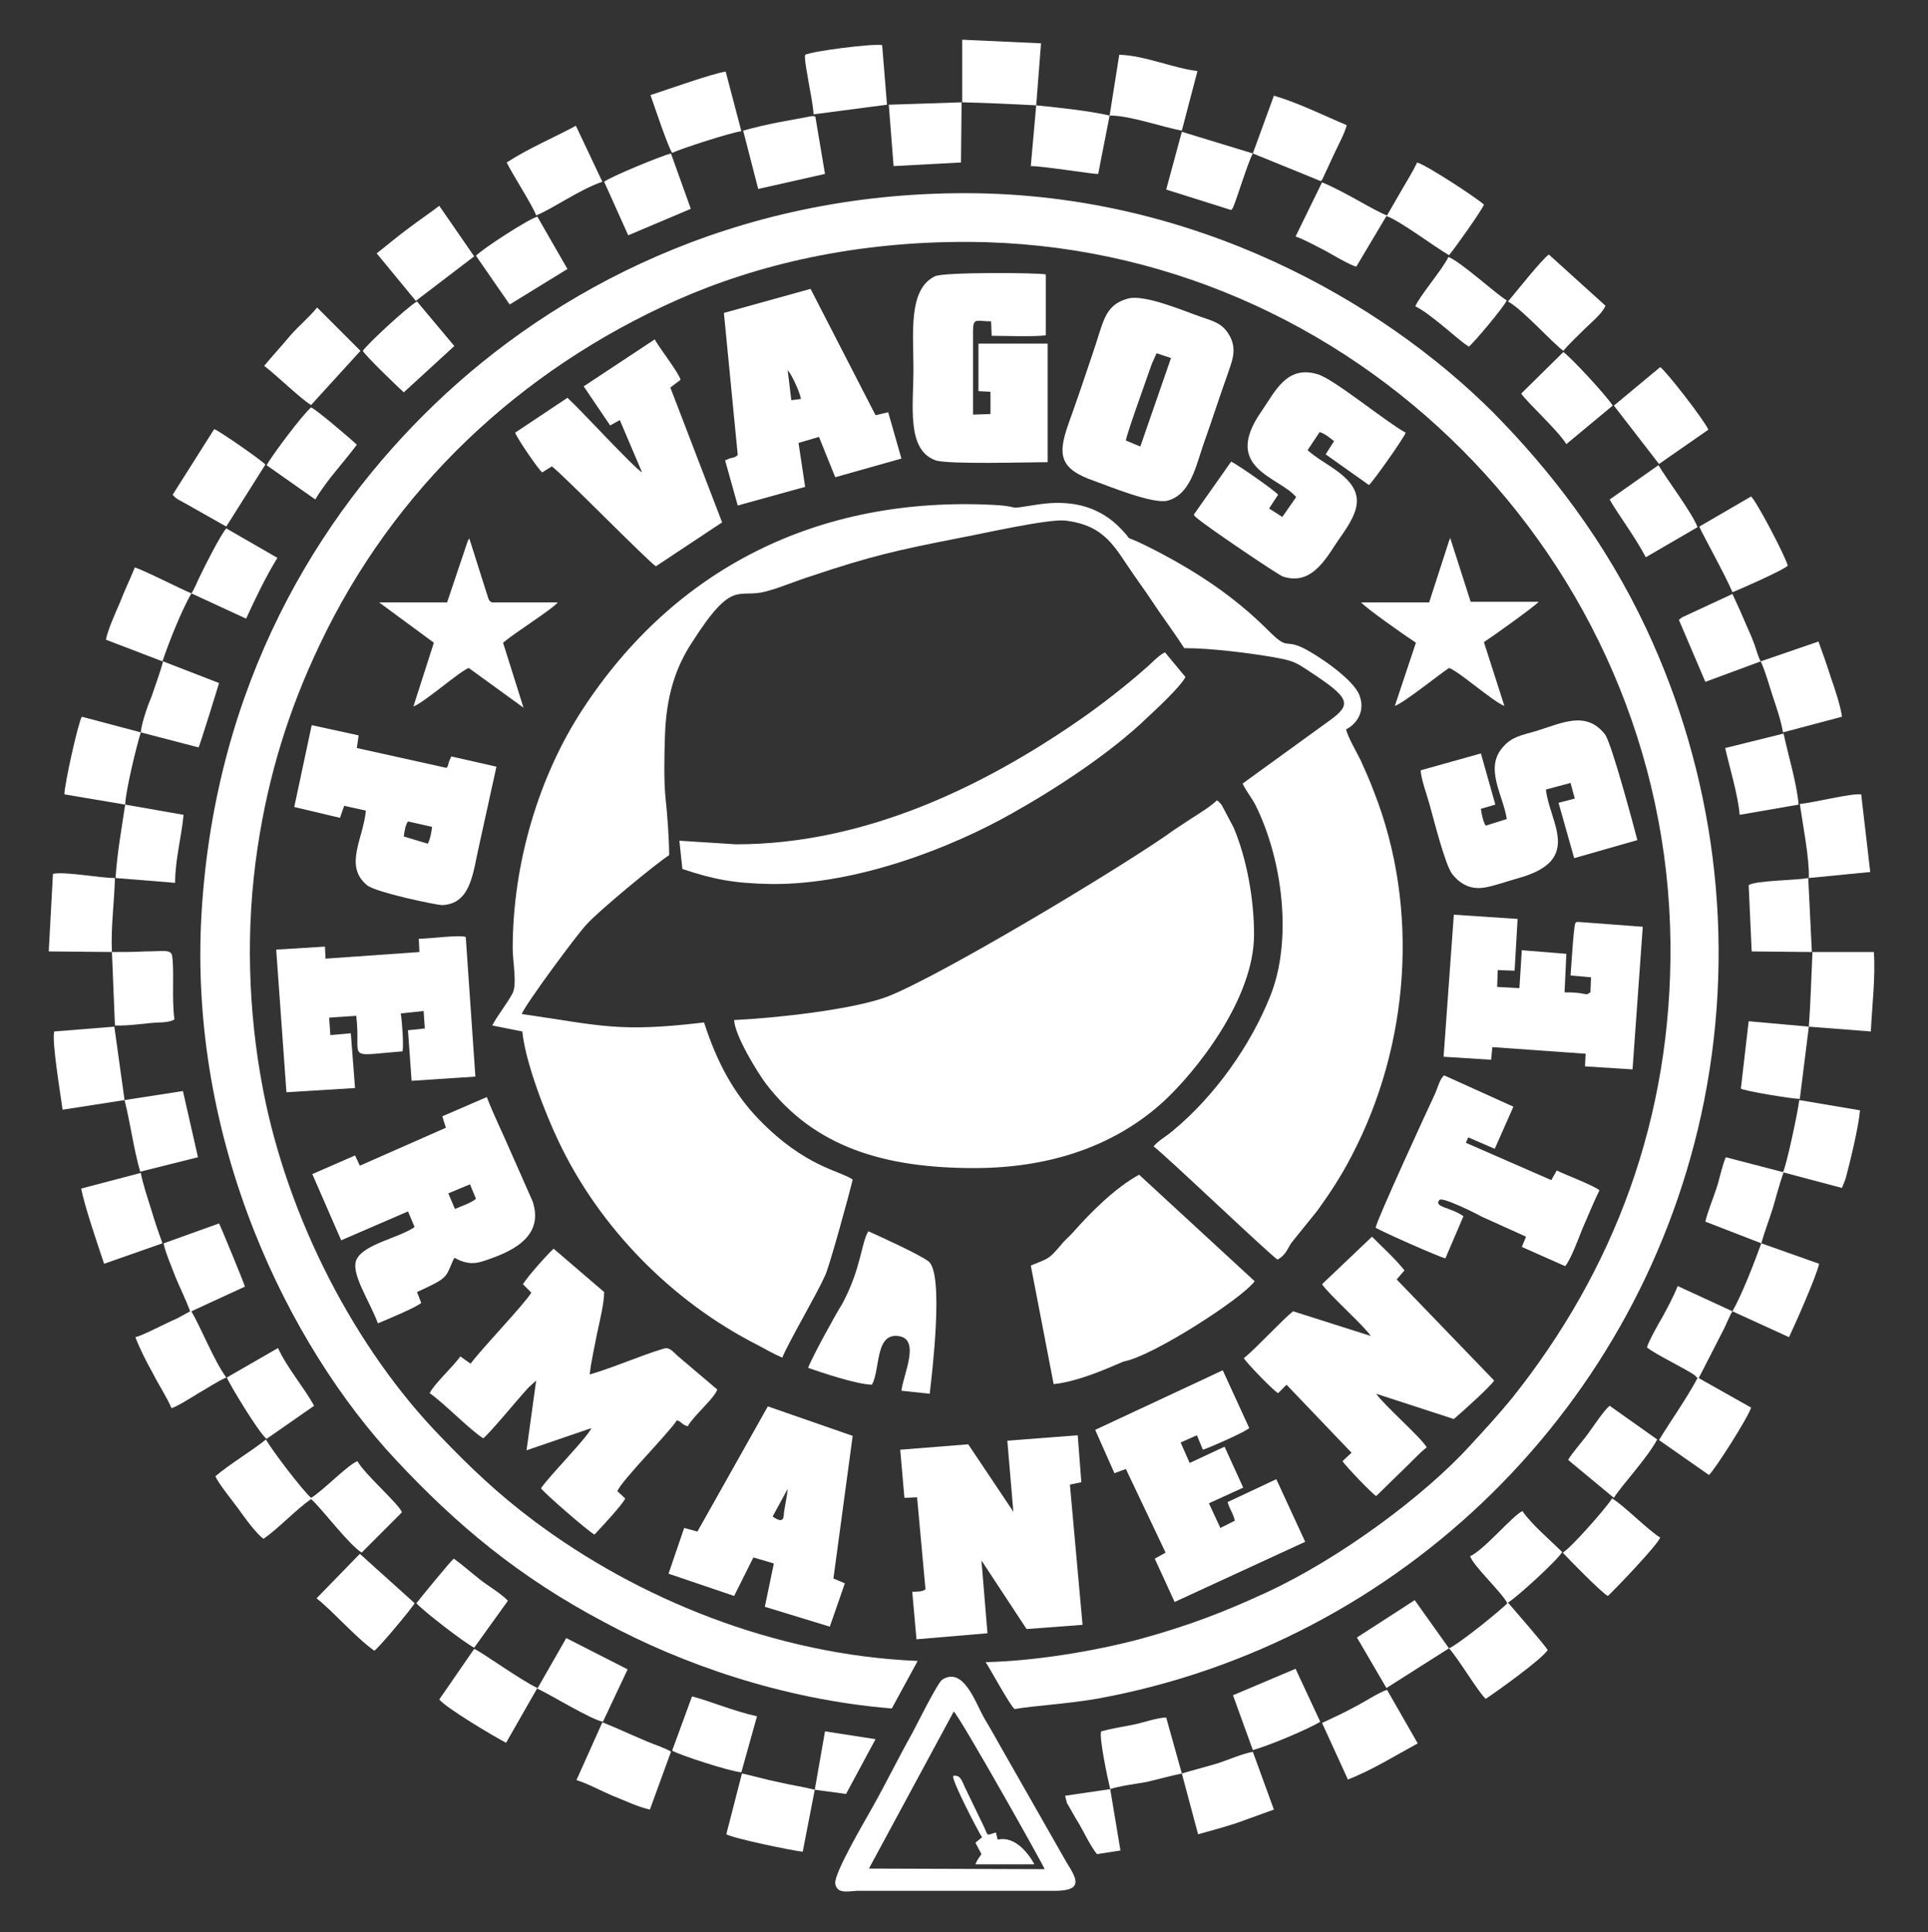 <?xml version="1.0" encoding="utf-8"?>
<!-- Generator: Adobe Illustrator 19.0.0, SVG Export Plug-In . SVG Version: 6.00 Build 0)  -->
<svg version="1.1" id="Capa_1" xmlns="http://www.w3.org/2000/svg" xmlns:xlink="http://www.w3.org/1999/xlink" x="0px" y="0px"
	 viewBox="0 0 320.4 321.1" style="enable-background:new 0 0 320.4 321.1;" xml:space="preserve">
<rect x="0" y="0" width="320.4" height="321.1" fill="#333333" stroke="none"/>
<style type="text/css">
	.st0{fill-rule:evenodd;clip-rule:evenodd;fill:#FFFFFF;}
</style>
<path class="st0" d="M148.2,283.9l4.3-7.9c-23.8-1-46.6-10.4-63.8-23.3c-6-4.5-10.5-8.8-15.4-13.9c-14.3-14.7-25.5-36.4-29.6-57.8
	c-2.5-13.1-2.9-26.8-0.9-40.1c1.8-12.1,5.2-23,10.3-33.7c12.3-26,33.3-45.7,59.3-57.3c13.5-6,29.9-9.8,48.6-9.7
	c63.8,0.3,115.9,53,116.6,116.4c0.3,29.2-9.4,54.5-26.3,75.7c-2.3,2.8-4.5,5.2-6.9,7.8c-7.7,8.5-21.8,18.9-33.9,24.5
	c-6.9,3.2-13.1,5.6-21.2,7.8c-7.2,1.9-17,3.6-25.5,3.8c0.9,1.4,4,7.1,4.8,7.8c3.5-0.6,8.2-0.8,13.6-1.7c50.8-9.2,90.9-48.8,101-99.4
	c5.4-27.3,1.5-54.7-9.6-78.4C266.8,90,257.7,78.2,248,68.4c-18.4-18.3-49.5-36.2-87.3-36.3c-38.9-0.1-68.9,16.3-88.4,35
	c-19.5,18.7-36.5,46.6-38.8,84.5c-2.3,38.2,14.6,72.1,32.3,91c10,10.7,20.3,19.4,34.7,27C113.1,276.4,129.9,282.4,148.2,283.9z"/>
<path class="st0" d="M81.8,170.4l5,1c0.5,5.1,3.8,13.6,6,18.2c6.8,14.4,18.9,26.7,33.1,33.9c1.5,0.8,2.5,1.4,4.1,2.1
	c0.9-2.3,5.6-10.3,7.1-13.6c0.7-1.4,4.1-13.8,4.6-16c-2.2-1.5-7.9-2.1-15.5-9.9c-4.3-4.4-7.1-9.7-9.2-16.2
	c-14.3,1.7-17.1,0.5-30.3-1.4c0.6-1.6,9.1-13.1,10.7-14.8c1.8-2.1,11.6-10.2,13.8-11.6c0-2.6-0.3-6.8-0.6-9.5
	c-0.3-2.9-0.2-7.2-0.1-10.2c0.2-6.8,1.8-11.6,4.6-15.8c6.7-10.5,7.5-7.1,12.1-8.3c2.4-0.6,5.1-1.8,7.7-2.6
	c9.8-3.3,14.3-4.3,24.5-6.3c3.3-0.6,14.7-3.2,17.6-2.9c6.8,0.8,8.3,4.6,11.4,9c1.5,2.1,2.8,4,4.2,6.1c1.4,2,2.9,4.1,4.2,6.1
	c4.4,0,10.7,0.8,14.8,1.5c3.2,0.6,3.5,0.7,5.9,2.3c6.9,4.5,7.2,5.5,3.5,8.2l-14.5,10.5c0.6,1.3,1.4,2.2,2.1,3.5
	c4.6,9.2,6.2,22.6,2.5,31.8c-3.3,8.3-9.3,16.7-16.2,22.4c-0.9,0.8-2.5,1.7-3.2,2.6c1.5,1,19.3,18,20.6,18.8c1.5-0.8,1.7-2,2.4-2.9
	l4.2-5.2c2.1-2.9,4-5.8,5.7-9.1c9.6-18.3,11.4-41.1,3.7-60.6c-0.7-1.9-1.4-3.4-2.2-5.2c-0.6-1.2-2.2-4-2.4-5.1
	c1.6-0.8,3.3-2.9,2.2-5.7c-1-2.6-6.7-6.5-9.3-7.8c-3.3-1.6-2.4,0.5-5.8-2.9c-5.7-5.7-12.1-10-20.3-14.1c-4.9-2.4-1.2,0.1-4.9-3.5
	c-3.6-3.3-8-4.1-12.9-3.4c-6.4,1-2.2,0.4-7.6,0.1c-29.3-1.5-53.1,10.7-68.3,34c-7.2,11-11.6,25.5-11.6,39.7c0,2.2,0.8,6.2-0.1,7.6
	C84.1,167,82.7,168.7,81.8,170.4z"/>
<path class="st0" d="M122,169.5c0.1,2.6,4,8.9,5.3,10.6c8.1,10.6,19.8,14,34.6,14c13.8,0,24.2-4.4,31.5-11.1
	c5.2-4.8,15-16.9,15-27.7c0-5.9-1.2-12.6-3.4-17.8l-1.8-3.4c-0.1-0.2-0.2-0.4-0.4-0.6c-0.5-0.5-0.1-0.2-0.6-0.5
	c-0.7,0.8-3.1,2.3-4.2,3c-1.5,1-2.8,1.8-4.3,2.9c-9,6.2-37.3,23.2-46.2,26.7C141.7,167.8,128.6,169.2,122,169.5z"/>
<path class="st0" d="M86.9,213.4l1.4,1.4c-1.4,2.2-7.9,8.9-10.1,11.8l-1.7-1.2c-1.2,1.7-4.3,4.5-5.1,6.1c2.1,1.4,6.9,6.3,8.9,7.5
	c1-0.7,5.9-6.7,7.5-8.4l1.3-1.2L87.5,241l10.8-3.7c-0.9,1.8-6.7,7.6-8.4,10c0.4,0.7,8,7.3,8.9,7.7c1.1-1.2,4.6-4.9,5.1-6l-1.3-1.2
	c0.6-1.7,8.4-9.5,9.9-11.8c1,0.4,0.7,0.7,1.8,1c0.9-1.7,4.4-4.6,4.9-6.1l-6.6-5.6c-0.8-0.7-1.3-1.5-2.3-1.2c-4,1.2-8.2,3.1-12.3,4.3
	c0.2-2,0.8-4.6,1.2-6.7c0.4-1.9,1.2-5.1,1.2-7l-8.4-7.2C90.8,208.6,87.7,212.1,86.9,213.4z"/>
<path class="st0" d="M219.7,213.4c1.3,1.9,6.9,6.8,8.1,8.6l-12.9-4.1c-1.5,1.1-6.1,6.1-8.2,7.8c0.5,0.8,4.8,5.3,5.7,5.8l1.4-1.4
	l10.8,11.3l-1.5,1.4c0.5,0.8,4.9,5.4,5.6,5.8l4.1-4c1.4-1.3,2.9-3,4.3-4.1c-1.1-1.8-7-6.9-8.4-8.9l12.9,4.2c1.2-1,6.2-5.5,6.7-6.4
	l-16.2-16.8l1.3-1.5c-1.6-2-3.4-3.6-5.4-5.6L219.7,213.4z"/>
<path class="st0" d="M167.4,239.4l1,11.8l-7.5-11.2l-11.3,0.9l0.7,8l2.1-0.1l1.4,15.3c-0.5,0.4-1.4,0.4-2.2,0.4l0.7,7.9l11.8-1
	l-1-12.1l7.5,11.4l9.3-0.7l-2.1-23.3l1.9-0.4l-0.6-7.8L167.4,239.4z"/>
<path class="st0" d="M171.3,210.3l3.8,19.7c4.9-0.5,11.2-3.7,11.8-3.8c4.7-0.9,19.5-10.4,21.6-13.3l-19.2-17.7c-4,2.2-8,6.2-11,9.6
	c-0.7,0.8-1.3,1.2-2,2.1C174.3,209.2,174.5,209,171.3,210.3z"/>
<path class="st0" d="M78.1,196.8l1,2.4c-0.8,0.7-2.4,1.2-3.5,1.7l-1.1-2.6L78.1,196.8L78.1,196.8z M73.5,185.5l0.6,1.9l-14.3,6.3
	L59,192l-7.1,3.1l4.8,11l11.1-4.8l1.1,2.6c-2.6,1.8-8.3,2.8-9.6,5.3c-1.2,2.2,2.1,6.9,3.5,10.7c1.2-0.5,6.5-2.7,7.2-3.4l-0.7-1.8
	c5.2-2.4,4.7-2.3,6-5.3c0,0,0.1-0.1,0.1-0.2c0,0,0.1-0.1,0.1-0.2c1.5,0.8,2.8,1.2,4.7,0.6c4.3-1.4,10.4-3.8,8.3-10l-3.8-8.6
	c-1.2-2.8-2.7-5.8-3.8-8.7L73.5,185.5z"/>
<path class="st0" d="M130.9,61.5c0.7,0.8,2,3.6,2.2,4.8l-1.6,0.2L130.9,61.5L130.9,61.5z M120.3,52l2.3,23.6
	c-0.5,0.5-0.8,0.4-1.4,0.6l-0.7,0.3l2.1,7.5l11.2-3.1l-1.1-7.3l3.4-1l2.7,6.7l11-3.1l-2.2-7.7l-2.1,0.5L134.7,48L120.3,52z"/>
<path class="st0" d="M174.1,76.8l0-19.7l-11.5,0l0,7.9l2,0.1l0,3.7l-2.9,0.1l0-13.9c0-2.3,0.6-1.6,3-1.6l0.1,2.4
	c1.8,0,7.6,0.2,9-0.1l0-10.1c-1.5-0.3-16.9-0.4-18.4,0.3c-4.5,2.1-3.6,9.5-3.6,15.4c0,6.1-1.2,13.5,3.7,15.2
	C157.6,77.2,170.9,76.8,174.1,76.8z"/>
<path class="st0" d="M130.9,247.4c-0.1,1.2-0.4,2.5-0.6,3.8c-0.1,0.8,0.1,2.2-1.9,0.8L130.9,247.4L130.9,247.4z M115.9,254.5
	l-2.2-0.6l-2.6,7.6l10.9,3.7l3.2-6.4l3.4,1l-1.5,7.2l10.8,3.3l2.5-7.2l-1.9-0.8l3.2-23.7l-14.1-4.9L115.9,254.5z"/>
<path class="st0" d="M187.1,73.2c0.2-1.3,3.4-10.1,4.3-12.7l0.8-1.8l2.4,0.8l-5.1,14.7L187.1,73.2L187.1,73.2z M187.5,49.6
	c-4.1,1.1-4.1,4-6,9.4c-1.3,3.9-2.6,7.7-4,11.6c-1.7,4.9-1.5,7.3,4.3,9.3c2.5,0.9,9.8,3.9,12.2,3.3c3.8-1,4.7-5.6,6-9.4
	c1.4-3.9,2.6-7.7,4-11.6c0.7-2.1,1.6-4,0.4-6.3c-1.1-2-2.3-2.4-4.7-3.2C196.8,51.7,190.3,48.9,187.5,49.6z"/>
<path class="st0" d="M122.3,140.3l-9.4-0.6l0.5,4.7c5.1,1.7,8.5,2.4,14.9,2.5c14.3,0.1,30.1-6.2,39.8-11.7
	c7.5-4.2,16.5-10.1,22.6-16c1.4-1.3,5.5-5.1,6.3-6.7l-3.4-4.1c-1.1,0.5-2.3,1.9-3.4,2.8c-2.9,2.6-7.8,6.4-10.9,8.5
	C163.4,130.7,143.7,140.3,122.3,140.3z"/>
<path class="st0" d="M69.6,156l0.1,2.2l-15.6,1.1l-0.1-2l-8.1,0.5l1.7,23.7l11.4-0.7l-0.7-9.1l-3.4,0.3l-0.2-2.9l4.5-0.3
	c0.9,7.4-2.2,6.7,7.7,5.9c0.2-1.2-0.1-5.1-0.3-6.3l3.8-0.4l0.2,2.9l-2.8,0.3l0.6,8.4l10.6-0.7l-1.6-23.2
	C76.3,155.3,71.3,156,69.6,156z"/>
<path class="st0" d="M239.9,175.6l7.9,0.5l0.2-2.1l15.5,1.1l-0.1,2.1l7.9,0.5L273,154l-10.7-0.8c-0.6,0.1-0.2-0.1-0.5,0.2
	c-0.3,0.5-0.7,7.6-0.8,8.7l3.4,0.3l-0.1,2.5c-0.8,0.5-0.4,0.3-2,0.1c-0.8-0.1-1.6-0.1-2.3-0.1l0.3-6.4l-7.4-0.6l-0.4,6.3l-3.7-0.2
	l0.1-2.8l2.8,0.1l0.5-8.6l-10.6-0.7L239.9,175.6z"/>
<path class="st0" d="M182,237.6l3.2,7.2l1.9-0.7l6.6,13.9l-1.8,1l3.3,7.2l21.7-10l-4.8-10.4l-8.1,3.8c0.3,1.1,1,2,1.2,3.1l-2.4,1.2
	l-1.9-4.1l5.7-2.6l-3.1-6.8l-5.8,2.7l-1.5-3.4l2.7-1.2l1,2.4c0.5-0.1,7-2.9,7.7-3.6l-4.4-9.6L182,237.6z"/>
<path class="st0" d="M215.4,82.6l-2.3,3.3l-2.2-1.4l1.5-2.3c-0.7-0.8-6.6-4.9-7.8-5.5l-6.2,8.8c0.2,0.4-0.1,0,0.4,0.5
	c1.7,1.5,13.7,9.6,14.4,9.8c5.1,1.7,7.5-3.7,9.6-6.6c3.1-4.4,4.3-7.4-0.7-11c-1.5-1.1-3.5-2.2-4.8-3.4l2-3c1,0.3,1.7,1,2.4,1.5
	l-1.4,2.2l7.2,5.1c0.7-0.6,5.8-7.8,6.1-8.7c-3.3-1.8-11.9-8.9-14.6-9.7c-5.2-1.6-7.1,2.9-9.4,6.2C203,77.9,212.6,79.2,215.4,82.6z"
	/>
<path class="st0" d="M250.4,136.1l-3.5,1.1c-0.4-0.6-0.7-1.9-0.8-2.8l2.4-0.7l-2.4-8.5l-10,2.8c0,1.3,1.1,4.3,1.5,5.8
	c0.7,2.5,2.5,9.7,3.7,11.4c1,1.3,2.7,2.7,5.3,2.3c1.5-0.2,4.3-1.2,5.8-1.6c10.7-3,5.1-9.2,4.5-14.7l4.1-1.1l0.7,2.6l-2.7,0.7
	l2.6,9.2l10.5-3c-0.6-2.3-4.3-16.2-5.4-17.6c-3.2-4-7.2-1.8-11.5-0.5c-2.4,0.7-3.9,0.9-5.4,2.6C246.6,127.6,249.8,132.1,250.4,136.1
	z"/>
<path class="st0" d="M97,64.2l4.4,6.5l1.6-0.9l3.7,8.7c-1.6-1-9.8-10-12.4-12.4l-8.7,5.8c0.5,1.2,3.8,6,4.5,6.6l1.6-1
	c1.5,1,16,15.8,17.3,16.6l11-7.3l-8.6-22.4l1.7-1.3c-0.4-1.3-3.4-5.1-4.3-6.7L97,64.2z"/>
<path class="st0" d="M67.1,139c0.1-0.8,0.3-2,0.7-2.5l4,0.9c-0.1,0.9-0.3,2-0.7,2.8L67.1,139L67.1,139z M48.9,134.1l7.6,1.8l0.7-2
	l3.6,0.8c-0.4,4.6-3.7,9.2,0.2,12.4c1.5,1.2,11.5,3.3,12.5,3.3c4.8-0.2,5.1-5.5,6.1-9.8l2.9-13.2l-7.5-1.7c0,0.1-0.1,0.1-0.1,0.2
	l-0.3,0.7c-0.2,0.6,0,0.5-0.4,1l-14.9-3.3l0.3-2.1l-7.8-1.7L48.9,134.1z"/>
<path class="st0" d="M228.6,204c0.9,0.6,10.6,4.9,11.6,5.1l3-7c-2.1-1.5-5-1.5-4-2.7c0.5-0.6,6.6,2.5,7.1,2.8
	c2.4,1.1,4.9,2.2,7.3,3.3l-0.7,1.7l7.2,3.2c0.9-1,2.3-4.8,2.9-6.3c0.9-2,1.8-4.3,2.8-6.3c-0.9-0.8-5.7-2.6-7.1-3.3l-0.9,1.6
	l-14.2-6.2l0.4-0.9l4.4,1.9l3.1-7l-11.5-5.2c-0.7,0.5-1.1,2.1-1.5,3C237,184.9,228.9,202.5,228.6,204z"/>
<path class="st0" d="M158.5,284.4c1.1,1,15,25.7,15.1,26.2l-29.2-0.1L158.5,284.4L158.5,284.4z M138.8,313c0.3,1.7,1.9,1.3,3.6,1.2
	c1.6,0,3.2,0,4.8,0l28.1,0c5,0,3.5-2.2,1.9-4.8L167,291.5c-1.2-2.1-2.3-4.1-3.5-6.1c-1.4-2.5-3.4-8.5-6.9-6.3
	c-0.8,0.5-4.4,7.8-5,8.9c-2.3,4.1-4.3,8.2-6.6,12.3C143.9,302.3,138.6,311.2,138.8,313z"/>
<path class="st0" d="M244.3,258.6c0.7,1.8,5.1,5.8,6.2,7.8c-1,1.1-8.2,6.9-9.7,7.5l-5.7-8l-9.6,6.2l4.9,8.4l10.4-6.6
	c1.7,1.9,4.8,7.2,6.1,8.4c2.1-1.4,9.2-6.5,10.3-8.1c-0.5-0.9-5.5-6.6-6.6-7.9c1.4-0.8,8.3-7.1,9-8.4c-2-2-5-4.5-6.6-6.8
	C251.4,251.8,246.6,257.6,244.3,258.6z"/>
<path class="st0" d="M134.3,227.3c2.3,0.8,7.9,2.7,10.6,2.8c1.4-2.5,0.5-8.5,4.3-8.1c3.9,0.4,0.9,6.4,0.6,9.1l4.7,0.5
	c0.4-3.4,2.4-20-0.2-22c-1.6-1.2-8.2-4.2-10-5c-1.2,2-1.2,6.2-4.3,12C138.8,218.5,134.8,225.8,134.3,227.3z"/>
<path class="st0" d="M237.5,100.1l-11.3,0c0.7,0.9,7.7,5.8,9.1,6.7l-3.5,10.5c1.5-0.5,7.2-5.1,9-6.3c1.6,0.5,7.3,5.6,9.2,6.3
	l-3.4-10.6c1.4-0.9,8.4-5.9,9.1-6.7l-11.3,0L241,89.4c-0.2,0.3,0.1-0.2-0.2,0.5L237.5,100.1z"/>
<path class="st0" d="M74.3,100.1l-11.3,0l9.1,6.7l-3.4,10.6c2-0.8,7.6-5.8,9.2-6.4l9.1,6.6l-3.4-10.8c2-1.7,8.1-5.5,9.1-6.7l-10.9,0
	c-0.7-0.2-0.6-0.7-1.2-2.4l-2.6-8.2c-0.2,0.2,0-0.1-0.3,0.5L74.3,100.1z"/>
<path class="st0" d="M27.2,206.6c0.1,1.1,1.6,4.6,2,5.7c0.8,1.9,1.7,3.7,2.4,5.6l-2.2,1.2c-1.7,0.7-5.6,2.8-6.9,3.1
	c0.8,2.1,1.9,4.2,2.9,6c0.9,1.8,2.4,4.1,3.1,5.8c1-0.3,3.5-1.9,4.5-2.5c1.4-0.8,3.2-2,4.6-2.6c-2.1-2.9-4.2-8.3-5.8-11l8.9-4.1
	c-0.1-0.5-4.1-10.2-4.3-10.5L27.2,206.6z"/>
<path class="st0" d="M287.9,217.9l-9.1-4.2c-0.7,1.8-1.7,3.6-2.5,5.1c-0.6,1-2.4,4.2-2.6,5.1c1.3,1.1,6.5,3.6,7.9,4.6l0.5,0.5
	c-2,3.7-4.4,7-6.4,10.3l8.3,5.8c1-0.9,6.6-9.7,7-11.2l-8.7-4.9l4.2-8.2C286.9,220,287.5,218.5,287.9,217.9z"/>
<path class="st0" d="M35.8,245.3c0.4,1.1,3,4.3,3.8,5.4c1,1.4,3,4.2,4.2,5c2.7-1.9,5.2-4.7,7.9-6.6c1.8,1.6,6.2,7.5,8.4,8.9l6.7-6.7
	c-0.6-1.5-6.2-6.3-7.4-8.5c-1.6,0.6-5.7,4.9-7.7,6.1c-1.3-1.1-6.6-8-7.5-9.7C41.7,241.2,38.3,243.2,35.8,245.3z"/>
<path class="st0" d="M230.5,35.8c-2-0.7-6.9-3.9-10.8-5.5l-4.4,9c1.7,0.6,3.6,1.7,5,2.4c1.1,0.6,4.1,2.4,5.1,2.6l5-8.4
	c2.3,0.8,8.1,5.2,10.4,6.5c0.8-0.9,5.5-7.5,5.8-8.4c-1.3-1.2-9.6-6.6-11.1-7c-0.7,1.5-1.6,2.9-2.4,4.3L230.5,35.8z"/>
<path class="st0" d="M135.4,297.4c-2-0.5-4.1-0.8-6.2-1.3c-2-0.4-4-1-5.9-1.4l-2.6,10.1c1.2,0.7,10.8,2.7,12.7,2.9L135.4,297.4z"/>
<path class="st0" d="M73,282.4c1.1,1.4,9,6.1,11.1,7.2l5.2-9.1c-3.1-1.5-9.4-6.1-10.5-6.5L73,282.4z"/>
<path class="st0" d="M111.5,291.1c-0.2-0.2,0.1,0-0.5-0.3c0,0-0.1-0.1-0.2-0.1c-0.1,0-0.1-0.1-0.2-0.1c-0.4-0.2-0.4-0.1-0.7-0.3
	c-3.6-1.3-6.7-2.9-9.8-4.1l-4.3,9.6c1.7,0.5,4.1,1.8,6,2.6c1.8,0.7,4.3,1.9,6.2,2.3L111.5,291.1z"/>
<path class="st0" d="M196.4,294.7l2.7,10.1c2.2-0.6,4.4-1.2,6.5-1.9l6.1-2.2l-3.5-9.6c-1.7,0.3-4,1.3-5.8,1.9
	C200.4,293.6,198.4,294.1,196.4,294.7z"/>
<path class="st0" d="M300.6,170.6l10.3,0.8c0.2-4.2,0.8-9.1,0.5-13.2l-10.2,0C301,162.5,300.9,166.4,300.6,170.6z"/>
<path class="st0" d="M52.6,265.6c2.4,1.8,6.5,6.5,9.6,8.7c0.7-0.4,6.3-7.1,6.7-7.9l-9.1-8.2L52.6,265.6z"/>
<path class="st0" d="M28.7,82.2c0.5,0.7,1.3,1,2,1.4l6.9,3.9l6.5-10.3c-0.6-0.7-7.5-5.5-8.5-5.9L28.7,82.2z"/>
<path class="st0" d="M208.2,25.5l11.3,4.6c0.1-0.1,0.2-0.2,0.3-0.4l1.9-4.1c0.6-1.3,1.8-3.5,2.1-4.8c-3.8-1.6-8-3.7-12.1-4.9
	L208.2,25.5z"/>
<path class="st0" d="M20.7,182.8L19,170.6l-10,0.8c-0.4,1.8,1.1,10.7,1.4,13L20.7,182.8z"/>
<path class="st0" d="M259.7,258c0.9,1,6.6,6.8,7.5,7.2c1.3-1.2,8.1-8.3,8.7-9.7c-2-1.2-6.1-5.4-8-6.5
	C266.9,250.6,261,257.3,259.7,258z"/>
<path class="st0" d="M18.6,158.2c-0.2-4.2,0.4-8.2,0.5-12.3c-2.6,0-8.1-1.1-10.3-0.7l-0.7,12.9l0.3,0L18.6,158.2z"/>
<path class="st0" d="M250.6,50.1c2.3,1.2,7.3,6.8,9.2,8.2c0.9-1.1,2.4-2.5,3.5-3.6c1-1,3-2.6,3.5-3.9l-9.4-8.5
	C256.3,43,251.8,48.7,250.6,50.1z"/>
<path class="st0" d="M282.4,87.5c0.2,0.7,4.4,8.2,5.5,10.9c0.4-0.1,8.4-3.6,9.2-4.4c-0.5-1.8-5.2-10.7-6.1-11.5L282.4,87.5z"/>
<path class="st0" d="M172.2,17.5L173,7.2l-13.1-0.6l0,10.4C164.2,17.1,168.1,17.3,172.2,17.5z"/>
<path class="st0" d="M219.7,286.3l4.3,9.4c3.9-1.5,8.1-4.1,11.6-6l-5.1-8.9c-1.3,0.4-3.9,2.1-5.3,2.8
	C223.4,284.6,221.4,285.5,219.7,286.3z"/>
<path class="st0" d="M184.4,19.2c3.5,0,8.6,1.9,12,2.5l2.6-9.9c-3.8-0.4-8.8-2.6-13-2.7L184.4,19.2z"/>
<path class="st0" d="M20.8,133.7c0.1-2.4,1.9-9.8,2.6-12l-9.8-2.6c-0.6,0.9-2.9,11.3-2.9,12.9L20.8,133.7z"/>
<path class="st0" d="M287.9,217.9l9.4,4.3c1-2.1,4.6-10.2,5-12.2l-9.6-3.4C291.5,209.9,289.5,215.1,287.9,217.9z"/>
<path class="st0" d="M13.5,197.5c0.5,2.8,2.8,9.5,3.8,12.5l9.7-3.4c-0.7-1.9-1.3-3.7-1.9-5.7c-0.5-1.6-1.4-4.3-1.7-6L13.5,197.5z"/>
<path class="st0" d="M296.3,194.8l9.8,2.6l0.6-1.5c0.8-3,2.2-8.8,2.4-11.4l-10.1-1.7C298.8,184.7,296.9,193.6,296.3,194.8z"/>
<path class="st0" d="M292.6,109.9c0.8,1.7,1.4,4,2,5.8c0.6,1.8,1.4,4.1,1.7,6l9.8-2.6c-0.2-1.7-1.2-4.7-1.8-6.4
	c-0.7-2.2-1.4-4.2-2.1-6.1L292.6,109.9z"/>
<path class="st0" d="M133.8,9.1c-0.2,0.6,0.5,3.9,0.6,4.7c0.3,1.7,0.7,3.6,0.8,5.2l12.2-1.6l-0.8-9.9C145,7.2,135,8.5,133.8,9.1z"/>
<path class="st0" d="M84.2,27c1.1,2.2,4.4,7.3,4.9,8.8c2.9-1.2,7.2-4.3,11-5.6l-4.4-9.3C92,22.9,87.9,24.6,84.2,27z"/>
<path class="st0" d="M43.9,60.8c1.9,1.4,6.2,5.6,7.8,6.5l8.2-9l-7.2-7.2c-1.3,1.6-3,3-4.5,4.7C46.8,57.5,45.3,59.1,43.9,60.8z"/>
<path class="st0" d="M108.1,15.8c0.6,1.7,2.9,8.6,3.6,9.6c1.8-0.8,9.5-3.3,11.5-3.6l-2.6-9.9C118.4,12.2,110.6,15,108.1,15.8z"/>
<path class="st0" d="M268.2,67.4l7.5,9.7l8.2-5.7c-0.7-1.6-6.9-9.6-8-10.4L268.2,67.4z"/>
<path class="st0" d="M62.6,42.1l6.5,7.9l9.7-7.4L73,34.2c-1.7,1.3-3.5,2.5-5.2,3.8C65.9,39.4,64.4,40.7,62.6,42.1z"/>
<path class="st0" d="M27,109.9c1.1-3.3,3.2-8.5,4.8-11.3c-1.7-0.7-8.2-4-9.4-4.3c-0.8,2-1.7,3.8-2.5,5.9c-0.7,1.6-2,4.5-2.3,6.1
	L27,109.9z"/>
<path class="st0" d="M300.6,145.9l10.2-1l-1.5-12.9c-1.7-0.2-8,1.4-10.2,1.6C299.6,137.1,300.7,142.6,300.6,145.9z"/>
<path class="st0" d="M44.3,77.3l8.1,5.7c0.8-1.4,2.3-3.4,3.3-4.6c1.3-1.6,2.4-2.9,3.6-4.5c-0.8-0.8-6.8-5.9-7.6-6.2
	C50.2,69,45.4,75.4,44.3,77.3z"/>
<path class="st0" d="M18.6,158.2l0.5,12.2c2.5,0.1,5-0.4,7.4-0.5c0.8,0,1.8-0.1,2.5-0.5c-0.5-3.1,0-8.1-0.4-10.6
	c-0.2-1.1-1.6-0.7-4.5-0.7C22.3,158.2,20.5,158.2,18.6,158.2z"/>
<path class="st0" d="M184.4,19.2c-3.5-0.8-8.4-1.3-12.2-1.7l-0.9,10.1c2.1,0,10.7,1.4,11.2,1.3L184.4,19.2z"/>
<path class="st0" d="M79.1,42.5l5.6,8.1l9.6-5.9L89.3,36C87.8,36.4,80.1,41.4,79.1,42.5z"/>
<path class="st0" d="M267.5,83c1,1.9,4.3,6.3,6,9.6l8.6-5c-0.9-2.4-5-7.8-6.5-10.3L267.5,83z"/>
<path class="st0" d="M23.4,121.7l9.6,2.5c0.2-0.3,3.3-10.3,3.4-10.7l-9.3-3.6c-0.4,1.6-1.3,4-1.9,5.8
	C24.6,117.1,23.5,120.2,23.4,121.7z"/>
<path class="st0" d="M235.2,50.9c1.3,0.6,3.4,2.3,4.5,3.2c1.4,1.1,3.1,2.7,4.4,3.5c0.8-0.6,6-6.8,6.3-7.7c-1.4-0.7-7.6-6.4-9.7-7.2
	C239.7,44.8,235.9,49.2,235.2,50.9z"/>
<path class="st0" d="M292.7,206.6c0.5-1.8,1.3-3.9,1.9-5.8c0.6-2,1.1-4,1.8-6l-9.6-2.5c-0.6,1.3-1.1,3.9-1.6,5.3
	c-0.6,1.8-1.4,3.7-1.8,5.4L292.7,206.6z"/>
<path class="st0" d="M20.8,133.7c-0.6,4.1-1.3,7.8-1.6,12.2l9.9,0.8c0-3.9,1.1-7.8,1.4-11.3L20.8,133.7z"/>
<path class="st0" d="M31.8,98.6l9.1,4.2c1.5-3.3,3.4-7.2,5.2-10.1l-8.5-4.9c-1,1.2-3.5,6.1-4.4,8C32.8,96.6,32.3,97.9,31.8,98.6z"/>
<path class="st0" d="M208.2,25.5l-11.8-3.6l-2.6,9.6l10.8,3.4c0.2-0.2,0.1-0.1,0.3-0.4C205.5,33.2,207.4,26.9,208.2,25.5z"/>
<path class="st0" d="M300.6,170.6l-10-0.9l-1.3,11.2c0.7,0.4,8.4,1.7,9.8,1.7L300.6,170.6z"/>
<path class="st0" d="M123.5,21.7l2.5,9.7l11.1-2.5l-1.6-9.5c-0.3-0.1,0.2-0.1-0.6-0.1l-5.4,1C127.4,20.7,125.3,21.2,123.5,21.7z"/>
<path class="st0" d="M252.8,65.4c1,1.5,6,6,7.5,8.4l7.7-6.4c-0.9-1.5-6.9-8-8.2-8.9L252.8,65.4z"/>
<polygon class="st0" points="147.7,17.4 148.5,27.6 159.7,27 159.8,17 "/>
<path class="st0" d="M292.6,109.9c-0.4-0.7-0.7-1.8-1-2.7c-0.4-1.1-0.7-1.8-1.2-2.9c-0.8-1.9-1.7-3.9-2.5-5.6l-8.4,3.9
	c0,0-0.1,0.1-0.1,0.1L279,103l4.4,10.3L292.6,109.9z"/>
<path class="st0" d="M286.7,124.3c0.7,3.2,2.1,7.6,2.4,11.1l9.8-1.7c-0.3-3.5-1.8-8.5-2.5-11.8L286.7,124.3z"/>
<path class="st0" d="M60.3,58.3c0.4,0.8,5.7,5.9,6.8,6.9l8.4-7.7l-6.2-7.4C67.8,50.9,60.9,57.3,60.3,58.3z"/>
<path class="st0" d="M301.1,158.2l-0.6-12.3c-2,0.4-8.9,0.4-9.9,1.2l0.5,11L301.1,158.2z"/>
<path class="st0" d="M100.4,30.2l4,8.9l10.4-4.4l-3.3-9.2C109.9,25.9,101.6,29.3,100.4,30.2z"/>
<path class="st0" d="M20.7,182.8c1,4,1.5,8.1,2.6,11.9l9.6-2.4l-2.5-11L20.7,182.8z"/>
<path class="st0" d="M69.2,266.4c1,1.2,8,6.6,9.6,7.4l5.6-7.8c-1.1-1.2-3.2-2.4-4.6-3.5c-1.4-1.1-3.1-2.6-4.4-3.5
	C74.8,259.5,69.9,265.5,69.2,266.4z"/>
<path class="st0" d="M89.3,280.6c2,0.9,9,5.2,10.9,5.5l4.1-8.7l-10.2-5.2L89.3,280.6z"/>
<path class="st0" d="M204.9,281.7l3.3,9.1c2.4-0.6,9.3-3.5,11.2-4.7l-4.1-8.8L204.9,281.7z"/>
<path class="st0" d="M184.5,297.3c1.3-0.5,4.5-0.9,6.1-1.2c2.1-0.5,3.9-1,5.8-1.4l-2.6-9.3c-1.4,0-4,0.9-5.5,1.2
	c-1.6,0.3-3.9,0.7-5.3,1.1C182.6,288.6,184.1,295.7,184.5,297.3z"/>
<path class="st0" d="M37.7,228.9c0.3,0.9,5.3,9.2,6.6,10.2l7.9-5.5c-1.7-3.1-4.5-6.3-6-9.6L37.7,228.9z"/>
<path class="st0" d="M260.6,242.6l7.6,6.3c1.3-2.1,5.4-6.4,7.2-9.7l-7.9-5.6c-0.9,0.7-2.7,3.4-3.5,4.5
	C263.1,239.4,261.1,241.6,260.6,242.6z"/>
<path class="st0" d="M111.7,290.9c1.1,0.7,9.7,3.5,11.5,3.6l2.6-9.3c-3.7-0.8-8.6-2.8-10.8-3.3L111.7,290.9z"/>
<polygon class="st0" points="135.4,297.4 140.6,298.1 145.5,289 137.1,287.7 "/>
<path class="st0" d="M184.5,297.3l-7.5,1.1l0.3,1.2c0.3,0.5,0.4,0.7,0.7,1.2c0.5,0.9,0.9,1.6,1.4,2.4c0.8,1.4,1.9,3.7,2.9,4.9
	l3.9-0.6L184.5,297.3z"/>
<path class="st0" d="M163.3,303.1l-2.9-6c-0.6-1.3-0.8-2.2-2-2c-0.3,0.7,4.3,9.5,4.8,10.2l-1.1,0.9l1,1.9c-0.4,0.6-0.7,0.9-1,1.7
	l9.8,0c-0.9-1.7-3.2-4.8-6.1-4.1l-0.3-1.2C163.7,305,164.4,305.3,163.3,303.1z"/>
</svg>
